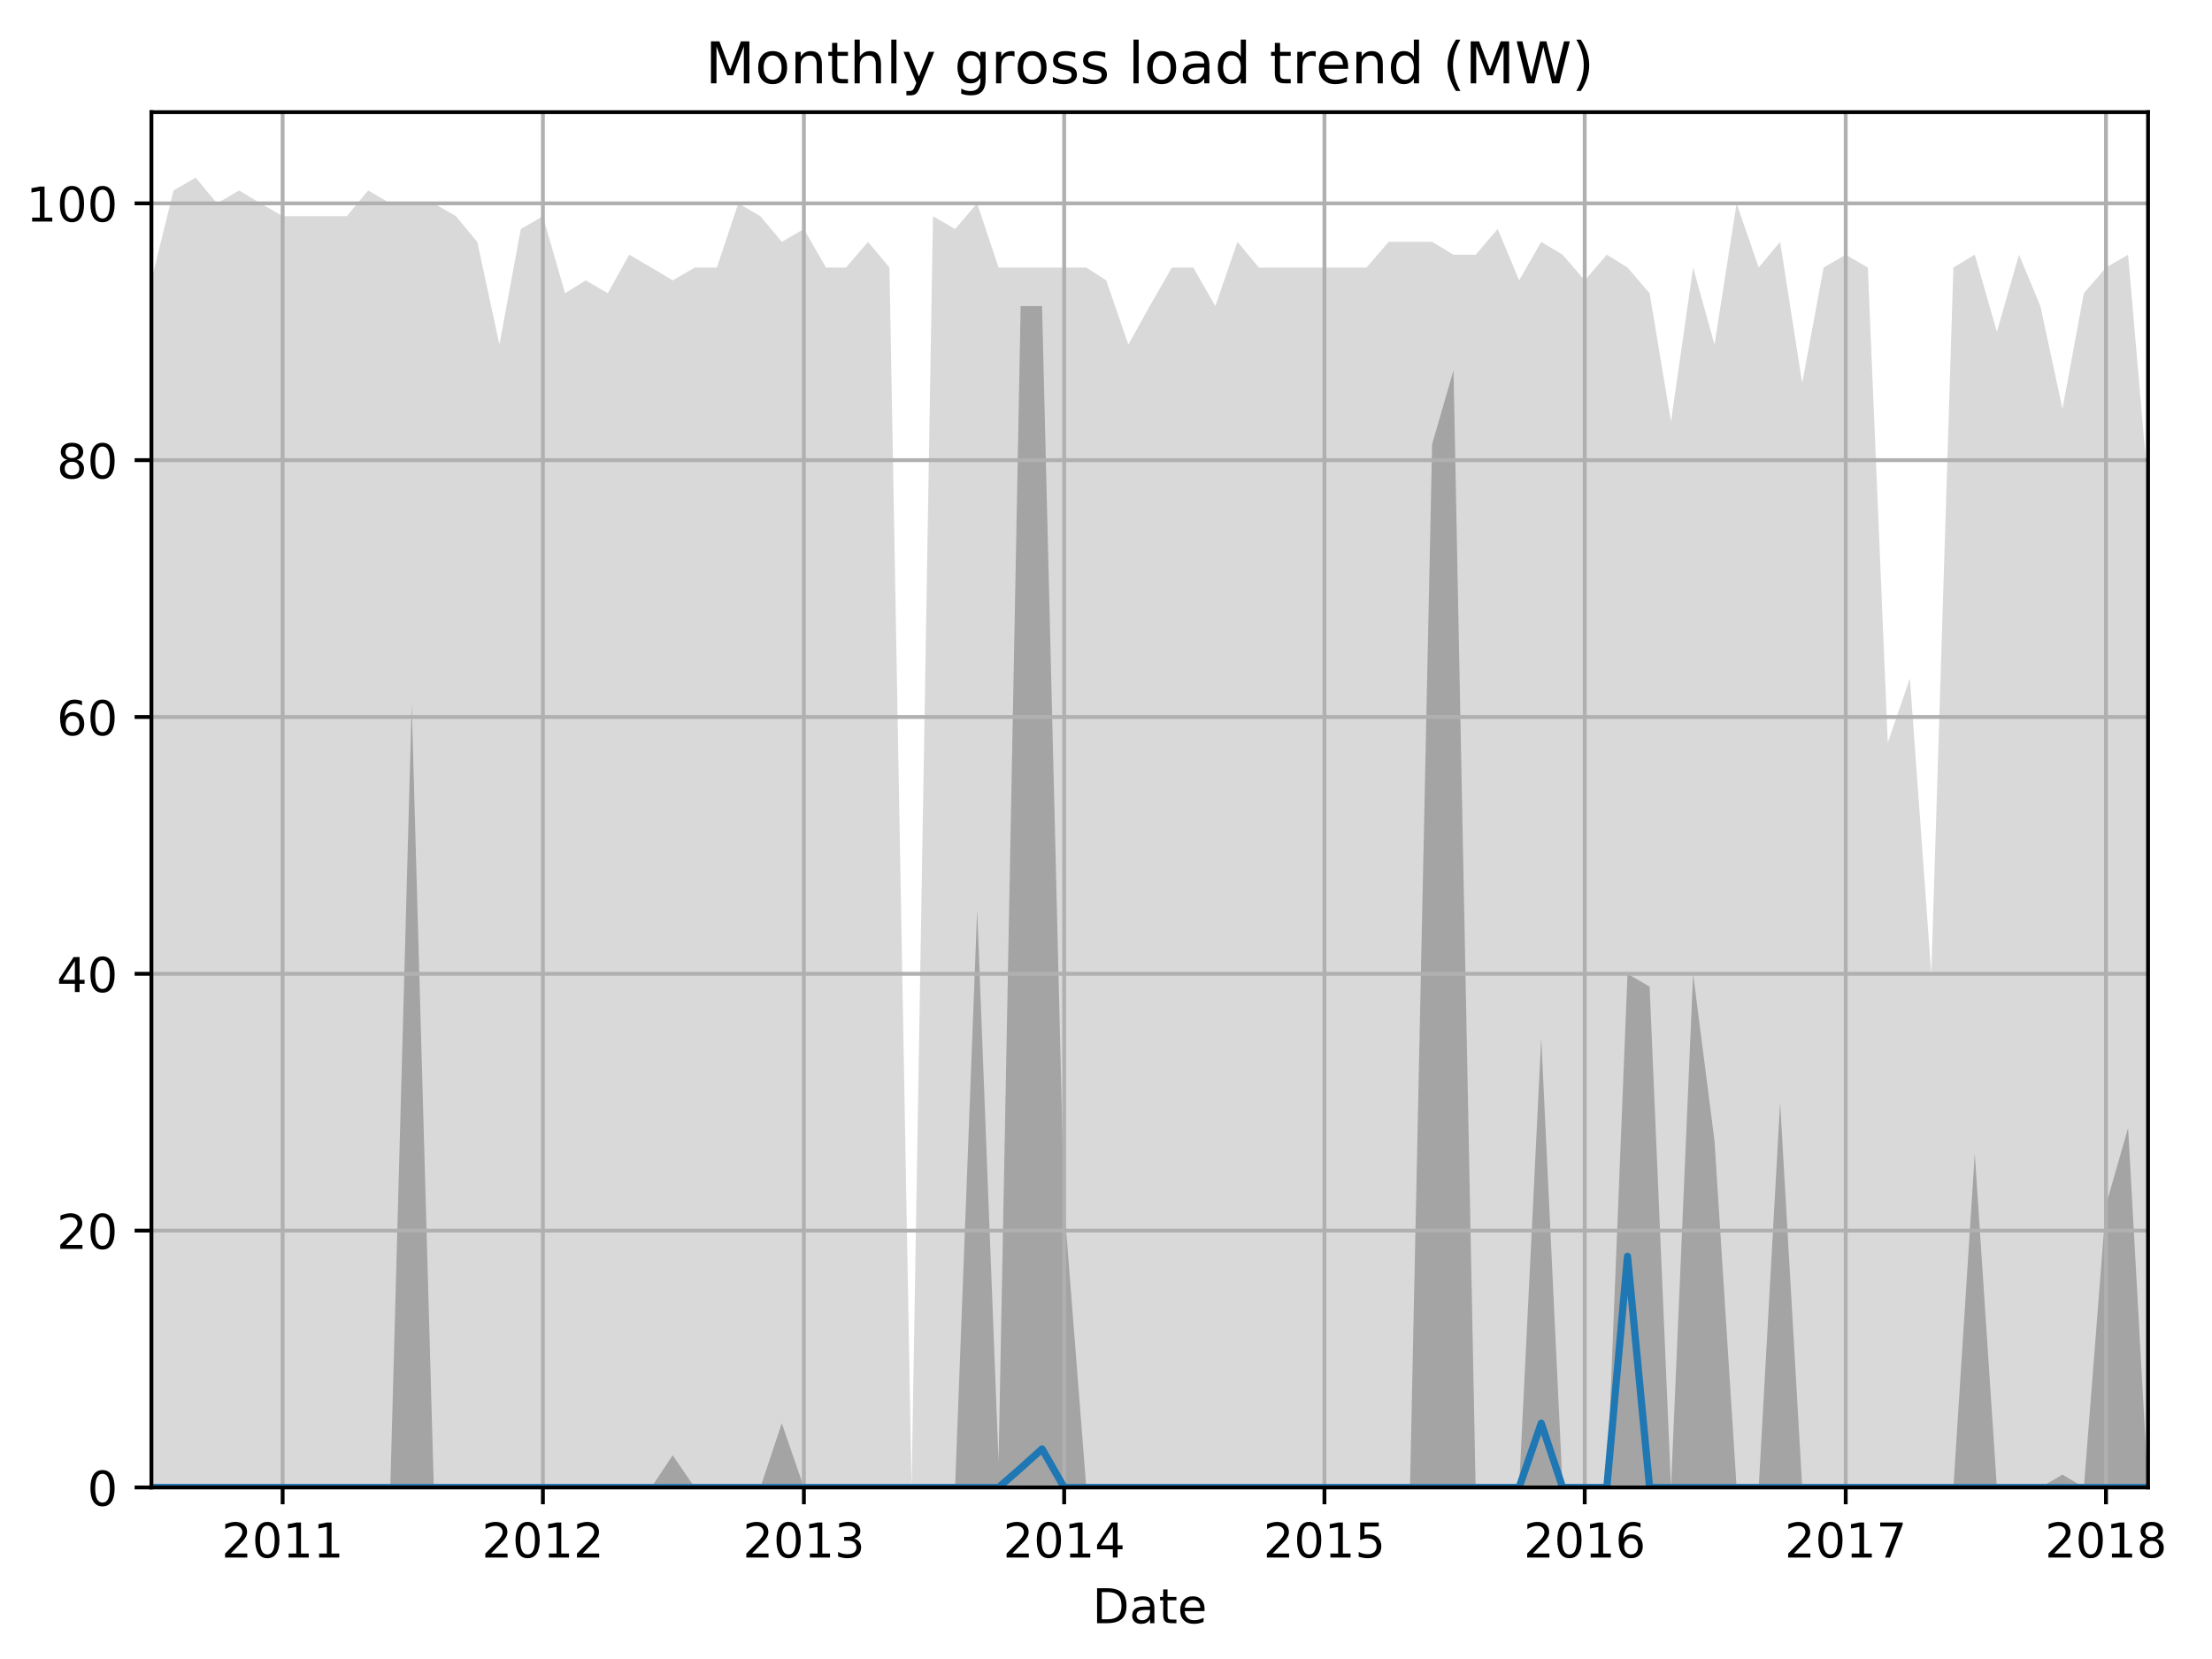 <?xml version="1.0" encoding="utf-8" standalone="no"?>
<!DOCTYPE svg PUBLIC "-//W3C//DTD SVG 1.1//EN"
  "http://www.w3.org/Graphics/SVG/1.1/DTD/svg11.dtd">
<!-- Created with matplotlib (http://matplotlib.org/) -->
<svg height="345.6pt" version="1.1" viewBox="0 0 460.8 345.6" width="460.8pt" xmlns="http://www.w3.org/2000/svg" xmlns:xlink="http://www.w3.org/1999/xlink">
 <defs>
  <style type="text/css">
*{stroke-linecap:butt;stroke-linejoin:round;}
  </style>
 </defs>
 <g id="figure_1">
  <g id="patch_1">
   <path d="M 0 345.6 
L 460.8 345.6 
L 460.8 0 
L 0 0 
z
" style="fill:none;"/>
  </g>
  <g id="axes_1">
   <g id="patch_2">
    <path d="M 31.543 309.863 
L 447.48 309.863 
L 447.48 23.365 
L 31.543 23.365 
z
" style="fill:none;"/>
   </g>
   <g id="PolyCollection_1">
    <path clip-path="url(#pf020d485e5)" d="M 31.543 58.408 
L 31.543 309.863 
L 36.148 309.863 
L 40.753 309.863 
L 45.21 309.863 
L 49.815 309.863 
L 54.271 309.863 
L 58.876 309.863 
L 63.481 309.863 
L 67.64 309.863 
L 72.245 309.863 
L 76.702 309.863 
L 81.307 309.863 
L 85.763 309.863 
L 90.368 309.863 
L 94.973 309.863 
L 99.43 309.863 
L 104.035 309.863 
L 108.491 309.863 
L 113.096 309.863 
L 117.701 309.863 
L 122.009 309.863 
L 126.614 309.863 
L 131.071 309.863 
L 135.676 309.863 
L 140.132 309.863 
L 144.737 309.863 
L 149.342 309.863 
L 153.799 309.863 
L 158.404 309.863 
L 162.86 309.863 
L 167.465 309.863 
L 172.07 309.863 
L 176.23 309.863 
L 180.835 309.863 
L 185.291 309.863 
L 189.896 309.863 
L 194.353 309.863 
L 198.958 309.863 
L 203.563 309.863 
L 208.019 309.863 
L 212.624 309.863 
L 217.081 309.863 
L 221.686 309.863 
L 226.291 309.863 
L 230.45 309.863 
L 235.055 309.863 
L 239.512 309.863 
L 244.117 309.863 
L 248.573 309.863 
L 253.178 309.863 
L 257.783 309.863 
L 262.239 309.863 
L 266.845 309.863 
L 271.301 309.863 
L 275.906 309.863 
L 280.511 309.863 
L 284.67 309.863 
L 289.275 309.863 
L 293.732 309.863 
L 298.337 309.863 
L 302.793 309.863 
L 307.398 309.863 
L 312.003 309.863 
L 316.46 309.863 
L 321.065 309.863 
L 325.521 309.863 
L 330.126 309.863 
L 334.731 309.863 
L 339.039 309.863 
L 343.644 309.863 
L 348.101 309.863 
L 352.706 309.863 
L 357.162 309.863 
L 361.767 309.863 
L 366.372 309.863 
L 370.829 309.863 
L 375.434 309.863 
L 379.89 309.863 
L 384.495 309.863 
L 389.1 309.863 
L 393.26 309.863 
L 397.865 309.863 
L 402.321 309.863 
L 406.926 309.863 
L 411.383 309.863 
L 415.988 309.863 
L 420.593 309.863 
L 425.049 309.863 
L 429.654 309.863 
L 434.111 309.863 
L 438.716 309.863 
L 443.321 309.863 
L 447.48 309.863 
L 447.48 101.209 
L 447.48 101.209 
L 443.321 53.058 
L 438.716 55.733 
L 434.111 61.083 
L 429.654 85.159 
L 425.049 63.758 
L 420.593 53.058 
L 415.988 69.109 
L 411.383 53.058 
L 406.926 55.733 
L 402.321 202.861 
L 397.865 141.335 
L 393.26 154.71 
L 389.1 55.733 
L 384.495 53.058 
L 379.89 55.733 
L 375.434 79.809 
L 370.829 50.383 
L 366.372 55.733 
L 361.767 42.358 
L 357.162 71.784 
L 352.706 55.733 
L 348.101 87.834 
L 343.644 61.083 
L 339.039 55.733 
L 334.731 53.058 
L 330.126 58.408 
L 325.521 53.058 
L 321.065 50.383 
L 316.46 58.408 
L 312.003 47.708 
L 307.398 53.058 
L 302.793 53.058 
L 298.337 50.383 
L 293.732 50.383 
L 289.275 50.383 
L 284.67 55.733 
L 280.511 55.733 
L 275.906 55.733 
L 271.301 55.733 
L 266.845 55.733 
L 262.239 55.733 
L 257.783 50.383 
L 253.178 63.758 
L 248.573 55.733 
L 244.117 55.733 
L 239.512 63.758 
L 235.055 71.784 
L 230.45 58.408 
L 226.291 55.733 
L 221.686 55.733 
L 217.081 55.733 
L 212.624 55.733 
L 208.019 55.733 
L 203.563 42.358 
L 198.958 47.708 
L 194.353 45.033 
L 189.896 309.863 
L 185.291 55.733 
L 180.835 50.383 
L 176.23 55.733 
L 172.07 55.733 
L 167.465 47.708 
L 162.86 50.383 
L 158.404 45.033 
L 153.799 42.358 
L 149.342 55.733 
L 144.737 55.733 
L 140.132 58.408 
L 135.676 55.733 
L 131.071 53.058 
L 126.614 61.083 
L 122.009 58.408 
L 117.701 61.083 
L 113.096 45.033 
L 108.491 47.708 
L 104.035 71.784 
L 99.43 50.383 
L 94.973 45.033 
L 90.368 42.358 
L 85.763 42.358 
L 81.307 42.358 
L 76.702 39.683 
L 72.245 45.033 
L 67.64 45.033 
L 63.481 45.033 
L 58.876 45.033 
L 54.271 42.358 
L 49.815 39.683 
L 45.21 42.358 
L 40.753 37.008 
L 36.148 39.683 
L 31.543 58.408 
z
" style="fill:#808080;fill-opacity:0.3;"/>
   </g>
   <g id="PolyCollection_2">
    <path clip-path="url(#pf020d485e5)" d="M 31.543 309.863 
L 31.543 309.863 
L 36.148 309.863 
L 40.753 309.863 
L 45.21 309.863 
L 49.815 309.863 
L 54.271 309.863 
L 58.876 309.863 
L 63.481 309.863 
L 67.64 309.863 
L 72.245 309.863 
L 76.702 309.863 
L 81.307 309.863 
L 85.763 309.863 
L 90.368 309.863 
L 94.973 309.863 
L 99.43 309.863 
L 104.035 309.863 
L 108.491 309.863 
L 113.096 309.863 
L 117.701 309.863 
L 122.009 309.863 
L 126.614 309.863 
L 131.071 309.863 
L 135.676 309.863 
L 140.132 309.863 
L 144.737 309.863 
L 149.342 309.863 
L 153.799 309.863 
L 158.404 309.863 
L 162.86 309.863 
L 167.465 309.863 
L 172.07 309.863 
L 176.23 309.863 
L 180.835 309.863 
L 185.291 309.863 
L 189.896 309.863 
L 194.353 309.863 
L 198.958 309.863 
L 203.563 309.863 
L 208.019 309.863 
L 212.624 309.863 
L 217.081 309.863 
L 221.686 309.863 
L 226.291 309.863 
L 230.45 309.863 
L 235.055 309.863 
L 239.512 309.863 
L 244.117 309.863 
L 248.573 309.863 
L 253.178 309.863 
L 257.783 309.863 
L 262.239 309.863 
L 266.845 309.863 
L 271.301 309.863 
L 275.906 309.863 
L 280.511 309.863 
L 284.67 309.863 
L 289.275 309.863 
L 293.732 309.863 
L 298.337 309.863 
L 302.793 309.863 
L 307.398 309.863 
L 312.003 309.863 
L 316.46 309.863 
L 321.065 309.863 
L 325.521 309.863 
L 330.126 309.863 
L 334.731 309.863 
L 339.039 309.863 
L 343.644 309.863 
L 348.101 309.863 
L 352.706 309.863 
L 357.162 309.863 
L 361.767 309.863 
L 366.372 309.863 
L 370.829 309.863 
L 375.434 309.863 
L 379.89 309.863 
L 384.495 309.863 
L 389.1 309.863 
L 393.26 309.863 
L 397.865 309.863 
L 402.321 309.863 
L 406.926 309.863 
L 411.383 309.863 
L 415.988 309.863 
L 420.593 309.863 
L 425.049 309.863 
L 429.654 309.863 
L 434.111 309.863 
L 438.716 309.863 
L 443.321 309.863 
L 447.48 309.863 
L 447.48 309.863 
L 447.48 309.863 
L 443.321 234.962 
L 438.716 251.012 
L 434.111 309.863 
L 429.654 307.188 
L 425.049 309.863 
L 420.593 309.863 
L 415.988 309.863 
L 411.383 240.312 
L 406.926 309.863 
L 402.321 309.863 
L 397.865 309.863 
L 393.26 309.863 
L 389.1 309.863 
L 384.495 309.863 
L 379.89 309.863 
L 375.434 309.863 
L 370.829 229.612 
L 366.372 309.863 
L 361.767 309.863 
L 357.162 237.637 
L 352.706 202.861 
L 348.101 309.863 
L 343.644 205.536 
L 339.039 202.861 
L 334.731 309.863 
L 330.126 309.863 
L 325.521 309.863 
L 321.065 216.237 
L 316.46 309.863 
L 312.003 309.863 
L 307.398 309.863 
L 302.793 77.134 
L 298.337 92.515 
L 293.732 309.863 
L 289.275 309.863 
L 284.67 309.863 
L 280.511 309.863 
L 275.906 309.863 
L 271.301 309.863 
L 266.845 309.863 
L 262.239 309.863 
L 257.783 309.863 
L 253.178 309.863 
L 248.573 309.863 
L 244.117 309.863 
L 239.512 309.863 
L 235.055 309.863 
L 230.45 309.863 
L 226.291 309.863 
L 221.686 251.012 
L 217.081 63.758 
L 212.624 63.758 
L 208.019 304.513 
L 203.563 189.486 
L 198.958 309.863 
L 194.353 309.863 
L 189.896 309.863 
L 185.291 309.863 
L 180.835 309.863 
L 176.23 309.863 
L 172.07 309.863 
L 167.465 309.863 
L 162.86 296.488 
L 158.404 309.863 
L 153.799 309.863 
L 149.342 309.863 
L 144.737 309.863 
L 140.132 303.176 
L 135.676 309.863 
L 131.071 309.863 
L 126.614 309.863 
L 122.009 309.863 
L 117.701 309.863 
L 113.096 309.863 
L 108.491 309.863 
L 104.035 309.863 
L 99.43 309.863 
L 94.973 309.863 
L 90.368 309.863 
L 85.763 146.685 
L 81.307 309.863 
L 76.702 309.863 
L 72.245 309.863 
L 67.64 309.863 
L 63.481 309.863 
L 58.876 309.863 
L 54.271 309.863 
L 49.815 309.863 
L 45.21 309.863 
L 40.753 309.863 
L 36.148 309.863 
L 31.543 309.863 
z
" style="fill:#808080;fill-opacity:0.6;"/>
   </g>
   <g id="matplotlib.axis_1">
    <g id="xtick_1">
     <g id="line2d_1">
      <path clip-path="url(#pf020d485e5)" d="M 58.876 309.863 
L 58.876 23.365 
" style="fill:none;stroke:#b0b0b0;stroke-linecap:square;stroke-width:0.8;"/>
     </g>
     <g id="line2d_2">
      <defs>
       <path d="M 0 0 
L 0 3.5 
" id="m353ebe69ec" style="stroke:#000000;stroke-width:0.8;"/>
      </defs>
      <g>
       <use style="stroke:#000000;stroke-width:0.8;" x="58.876" xlink:href="#m353ebe69ec" y="309.863"/>
      </g>
     </g>
     <g id="text_1">
      <!-- 2011 -->
      <defs>
       <path d="M 19.188 8.297 
L 53.609 8.297 
L 53.609 0 
L 7.328 0 
L 7.328 8.297 
Q 12.938 14.109 22.625 23.891 
Q 32.328 33.688 34.812 36.531 
Q 39.547 41.844 41.422 45.531 
Q 43.312 49.219 43.312 52.781 
Q 43.312 58.594 39.234 62.25 
Q 35.156 65.922 28.609 65.922 
Q 23.969 65.922 18.812 64.312 
Q 13.672 62.703 7.812 59.422 
L 7.812 69.391 
Q 13.766 71.781 18.938 73 
Q 24.125 74.219 28.422 74.219 
Q 39.75 74.219 46.484 68.547 
Q 53.219 62.891 53.219 53.422 
Q 53.219 48.922 51.531 44.891 
Q 49.859 40.875 45.406 35.406 
Q 44.188 33.984 37.641 27.219 
Q 31.109 20.453 19.188 8.297 
z
" id="DejaVuSans-32"/>
       <path d="M 31.781 66.406 
Q 24.172 66.406 20.328 58.906 
Q 16.5 51.422 16.5 36.375 
Q 16.5 21.391 20.328 13.891 
Q 24.172 6.391 31.781 6.391 
Q 39.453 6.391 43.281 13.891 
Q 47.125 21.391 47.125 36.375 
Q 47.125 51.422 43.281 58.906 
Q 39.453 66.406 31.781 66.406 
z
M 31.781 74.219 
Q 44.047 74.219 50.516 64.516 
Q 56.984 54.828 56.984 36.375 
Q 56.984 17.969 50.516 8.266 
Q 44.047 -1.422 31.781 -1.422 
Q 19.531 -1.422 13.062 8.266 
Q 6.594 17.969 6.594 36.375 
Q 6.594 54.828 13.062 64.516 
Q 19.531 74.219 31.781 74.219 
z
" id="DejaVuSans-30"/>
       <path d="M 12.406 8.297 
L 28.516 8.297 
L 28.516 63.922 
L 10.984 60.406 
L 10.984 69.391 
L 28.422 72.906 
L 38.281 72.906 
L 38.281 8.297 
L 54.391 8.297 
L 54.391 0 
L 12.406 0 
z
" id="DejaVuSans-31"/>
      </defs>
      <g transform="translate(46.151 324.462)scale(0.1 -0.1)">
       <use xlink:href="#DejaVuSans-32"/>
       <use x="63.623" xlink:href="#DejaVuSans-30"/>
       <use x="127.246" xlink:href="#DejaVuSans-31"/>
       <use x="190.869" xlink:href="#DejaVuSans-31"/>
      </g>
     </g>
    </g>
    <g id="xtick_2">
     <g id="line2d_3">
      <path clip-path="url(#pf020d485e5)" d="M 113.096 309.863 
L 113.096 23.365 
" style="fill:none;stroke:#b0b0b0;stroke-linecap:square;stroke-width:0.8;"/>
     </g>
     <g id="line2d_4">
      <g>
       <use style="stroke:#000000;stroke-width:0.8;" x="113.096" xlink:href="#m353ebe69ec" y="309.863"/>
      </g>
     </g>
     <g id="text_2">
      <!-- 2012 -->
      <g transform="translate(100.371 324.462)scale(0.1 -0.1)">
       <use xlink:href="#DejaVuSans-32"/>
       <use x="63.623" xlink:href="#DejaVuSans-30"/>
       <use x="127.246" xlink:href="#DejaVuSans-31"/>
       <use x="190.869" xlink:href="#DejaVuSans-32"/>
      </g>
     </g>
    </g>
    <g id="xtick_3">
     <g id="line2d_5">
      <path clip-path="url(#pf020d485e5)" d="M 167.465 309.863 
L 167.465 23.365 
" style="fill:none;stroke:#b0b0b0;stroke-linecap:square;stroke-width:0.8;"/>
     </g>
     <g id="line2d_6">
      <g>
       <use style="stroke:#000000;stroke-width:0.8;" x="167.465" xlink:href="#m353ebe69ec" y="309.863"/>
      </g>
     </g>
     <g id="text_3">
      <!-- 2013 -->
      <defs>
       <path d="M 40.578 39.312 
Q 47.656 37.797 51.625 33 
Q 55.609 28.219 55.609 21.188 
Q 55.609 10.406 48.188 4.484 
Q 40.766 -1.422 27.094 -1.422 
Q 22.516 -1.422 17.656 -0.516 
Q 12.797 0.391 7.625 2.203 
L 7.625 11.719 
Q 11.719 9.328 16.594 8.109 
Q 21.484 6.891 26.812 6.891 
Q 36.078 6.891 40.938 10.547 
Q 45.797 14.203 45.797 21.188 
Q 45.797 27.641 41.281 31.266 
Q 36.766 34.906 28.719 34.906 
L 20.219 34.906 
L 20.219 43.016 
L 29.109 43.016 
Q 36.375 43.016 40.234 45.922 
Q 44.094 48.828 44.094 54.297 
Q 44.094 59.906 40.109 62.906 
Q 36.141 65.922 28.719 65.922 
Q 24.656 65.922 20.016 65.031 
Q 15.375 64.156 9.812 62.312 
L 9.812 71.094 
Q 15.438 72.656 20.344 73.438 
Q 25.25 74.219 29.594 74.219 
Q 40.828 74.219 47.359 69.109 
Q 53.906 64.016 53.906 55.328 
Q 53.906 49.266 50.438 45.094 
Q 46.969 40.922 40.578 39.312 
z
" id="DejaVuSans-33"/>
      </defs>
      <g transform="translate(154.74 324.462)scale(0.1 -0.1)">
       <use xlink:href="#DejaVuSans-32"/>
       <use x="63.623" xlink:href="#DejaVuSans-30"/>
       <use x="127.246" xlink:href="#DejaVuSans-31"/>
       <use x="190.869" xlink:href="#DejaVuSans-33"/>
      </g>
     </g>
    </g>
    <g id="xtick_4">
     <g id="line2d_7">
      <path clip-path="url(#pf020d485e5)" d="M 221.686 309.863 
L 221.686 23.365 
" style="fill:none;stroke:#b0b0b0;stroke-linecap:square;stroke-width:0.8;"/>
     </g>
     <g id="line2d_8">
      <g>
       <use style="stroke:#000000;stroke-width:0.8;" x="221.686" xlink:href="#m353ebe69ec" y="309.863"/>
      </g>
     </g>
     <g id="text_4">
      <!-- 2014 -->
      <defs>
       <path d="M 37.797 64.312 
L 12.891 25.391 
L 37.797 25.391 
z
M 35.203 72.906 
L 47.609 72.906 
L 47.609 25.391 
L 58.016 25.391 
L 58.016 17.188 
L 47.609 17.188 
L 47.609 0 
L 37.797 0 
L 37.797 17.188 
L 4.891 17.188 
L 4.891 26.703 
z
" id="DejaVuSans-34"/>
      </defs>
      <g transform="translate(208.961 324.462)scale(0.1 -0.1)">
       <use xlink:href="#DejaVuSans-32"/>
       <use x="63.623" xlink:href="#DejaVuSans-30"/>
       <use x="127.246" xlink:href="#DejaVuSans-31"/>
       <use x="190.869" xlink:href="#DejaVuSans-34"/>
      </g>
     </g>
    </g>
    <g id="xtick_5">
     <g id="line2d_9">
      <path clip-path="url(#pf020d485e5)" d="M 275.906 309.863 
L 275.906 23.365 
" style="fill:none;stroke:#b0b0b0;stroke-linecap:square;stroke-width:0.8;"/>
     </g>
     <g id="line2d_10">
      <g>
       <use style="stroke:#000000;stroke-width:0.8;" x="275.906" xlink:href="#m353ebe69ec" y="309.863"/>
      </g>
     </g>
     <g id="text_5">
      <!-- 2015 -->
      <defs>
       <path d="M 10.797 72.906 
L 49.516 72.906 
L 49.516 64.594 
L 19.828 64.594 
L 19.828 46.734 
Q 21.969 47.469 24.109 47.828 
Q 26.266 48.188 28.422 48.188 
Q 40.625 48.188 47.75 41.5 
Q 54.891 34.812 54.891 23.391 
Q 54.891 11.625 47.562 5.094 
Q 40.234 -1.422 26.906 -1.422 
Q 22.312 -1.422 17.547 -0.641 
Q 12.797 0.141 7.719 1.703 
L 7.719 11.625 
Q 12.109 9.234 16.797 8.062 
Q 21.484 6.891 26.703 6.891 
Q 35.156 6.891 40.078 11.328 
Q 45.016 15.766 45.016 23.391 
Q 45.016 31 40.078 35.438 
Q 35.156 39.891 26.703 39.891 
Q 22.75 39.891 18.812 39.016 
Q 14.891 38.141 10.797 36.281 
z
" id="DejaVuSans-35"/>
      </defs>
      <g transform="translate(263.181 324.462)scale(0.1 -0.1)">
       <use xlink:href="#DejaVuSans-32"/>
       <use x="63.623" xlink:href="#DejaVuSans-30"/>
       <use x="127.246" xlink:href="#DejaVuSans-31"/>
       <use x="190.869" xlink:href="#DejaVuSans-35"/>
      </g>
     </g>
    </g>
    <g id="xtick_6">
     <g id="line2d_11">
      <path clip-path="url(#pf020d485e5)" d="M 330.126 309.863 
L 330.126 23.365 
" style="fill:none;stroke:#b0b0b0;stroke-linecap:square;stroke-width:0.8;"/>
     </g>
     <g id="line2d_12">
      <g>
       <use style="stroke:#000000;stroke-width:0.8;" x="330.126" xlink:href="#m353ebe69ec" y="309.863"/>
      </g>
     </g>
     <g id="text_6">
      <!-- 2016 -->
      <defs>
       <path d="M 33.016 40.375 
Q 26.375 40.375 22.484 35.828 
Q 18.609 31.297 18.609 23.391 
Q 18.609 15.531 22.484 10.953 
Q 26.375 6.391 33.016 6.391 
Q 39.656 6.391 43.531 10.953 
Q 47.406 15.531 47.406 23.391 
Q 47.406 31.297 43.531 35.828 
Q 39.656 40.375 33.016 40.375 
z
M 52.594 71.297 
L 52.594 62.312 
Q 48.875 64.062 45.094 64.984 
Q 41.312 65.922 37.594 65.922 
Q 27.828 65.922 22.672 59.328 
Q 17.531 52.734 16.797 39.406 
Q 19.672 43.656 24.016 45.922 
Q 28.375 48.188 33.594 48.188 
Q 44.578 48.188 50.953 41.516 
Q 57.328 34.859 57.328 23.391 
Q 57.328 12.156 50.688 5.359 
Q 44.047 -1.422 33.016 -1.422 
Q 20.359 -1.422 13.672 8.266 
Q 6.984 17.969 6.984 36.375 
Q 6.984 53.656 15.188 63.938 
Q 23.391 74.219 37.203 74.219 
Q 40.922 74.219 44.703 73.484 
Q 48.484 72.75 52.594 71.297 
z
" id="DejaVuSans-36"/>
      </defs>
      <g transform="translate(317.401 324.462)scale(0.1 -0.1)">
       <use xlink:href="#DejaVuSans-32"/>
       <use x="63.623" xlink:href="#DejaVuSans-30"/>
       <use x="127.246" xlink:href="#DejaVuSans-31"/>
       <use x="190.869" xlink:href="#DejaVuSans-36"/>
      </g>
     </g>
    </g>
    <g id="xtick_7">
     <g id="line2d_13">
      <path clip-path="url(#pf020d485e5)" d="M 384.495 309.863 
L 384.495 23.365 
" style="fill:none;stroke:#b0b0b0;stroke-linecap:square;stroke-width:0.8;"/>
     </g>
     <g id="line2d_14">
      <g>
       <use style="stroke:#000000;stroke-width:0.8;" x="384.495" xlink:href="#m353ebe69ec" y="309.863"/>
      </g>
     </g>
     <g id="text_7">
      <!-- 2017 -->
      <defs>
       <path d="M 8.203 72.906 
L 55.078 72.906 
L 55.078 68.703 
L 28.609 0 
L 18.312 0 
L 43.219 64.594 
L 8.203 64.594 
z
" id="DejaVuSans-37"/>
      </defs>
      <g transform="translate(371.77 324.462)scale(0.1 -0.1)">
       <use xlink:href="#DejaVuSans-32"/>
       <use x="63.623" xlink:href="#DejaVuSans-30"/>
       <use x="127.246" xlink:href="#DejaVuSans-31"/>
       <use x="190.869" xlink:href="#DejaVuSans-37"/>
      </g>
     </g>
    </g>
    <g id="xtick_8">
     <g id="line2d_15">
      <path clip-path="url(#pf020d485e5)" d="M 438.716 309.863 
L 438.716 23.365 
" style="fill:none;stroke:#b0b0b0;stroke-linecap:square;stroke-width:0.8;"/>
     </g>
     <g id="line2d_16">
      <g>
       <use style="stroke:#000000;stroke-width:0.8;" x="438.716" xlink:href="#m353ebe69ec" y="309.863"/>
      </g>
     </g>
     <g id="text_8">
      <!-- 2018 -->
      <defs>
       <path d="M 31.781 34.625 
Q 24.75 34.625 20.719 30.859 
Q 16.703 27.094 16.703 20.516 
Q 16.703 13.922 20.719 10.156 
Q 24.75 6.391 31.781 6.391 
Q 38.812 6.391 42.859 10.172 
Q 46.922 13.969 46.922 20.516 
Q 46.922 27.094 42.891 30.859 
Q 38.875 34.625 31.781 34.625 
z
M 21.922 38.812 
Q 15.578 40.375 12.031 44.719 
Q 8.5 49.078 8.5 55.328 
Q 8.5 64.062 14.719 69.141 
Q 20.953 74.219 31.781 74.219 
Q 42.672 74.219 48.875 69.141 
Q 55.078 64.062 55.078 55.328 
Q 55.078 49.078 51.531 44.719 
Q 48 40.375 41.703 38.812 
Q 48.828 37.156 52.797 32.312 
Q 56.781 27.484 56.781 20.516 
Q 56.781 9.906 50.312 4.234 
Q 43.844 -1.422 31.781 -1.422 
Q 19.734 -1.422 13.25 4.234 
Q 6.781 9.906 6.781 20.516 
Q 6.781 27.484 10.781 32.312 
Q 14.797 37.156 21.922 38.812 
z
M 18.312 54.391 
Q 18.312 48.734 21.844 45.562 
Q 25.391 42.391 31.781 42.391 
Q 38.141 42.391 41.719 45.562 
Q 45.312 48.734 45.312 54.391 
Q 45.312 60.062 41.719 63.234 
Q 38.141 66.406 31.781 66.406 
Q 25.391 66.406 21.844 63.234 
Q 18.312 60.062 18.312 54.391 
z
" id="DejaVuSans-38"/>
      </defs>
      <g transform="translate(425.991 324.462)scale(0.1 -0.1)">
       <use xlink:href="#DejaVuSans-32"/>
       <use x="63.623" xlink:href="#DejaVuSans-30"/>
       <use x="127.246" xlink:href="#DejaVuSans-31"/>
       <use x="190.869" xlink:href="#DejaVuSans-38"/>
      </g>
     </g>
    </g>
    <g id="text_9">
     <!-- Date -->
     <defs>
      <path d="M 19.672 64.797 
L 19.672 8.109 
L 31.594 8.109 
Q 46.688 8.109 53.688 14.938 
Q 60.688 21.781 60.688 36.531 
Q 60.688 51.172 53.688 57.984 
Q 46.688 64.797 31.594 64.797 
z
M 9.812 72.906 
L 30.078 72.906 
Q 51.266 72.906 61.172 64.094 
Q 71.094 55.281 71.094 36.531 
Q 71.094 17.672 61.125 8.828 
Q 51.172 0 30.078 0 
L 9.812 0 
z
" id="DejaVuSans-44"/>
      <path d="M 34.281 27.484 
Q 23.391 27.484 19.188 25 
Q 14.984 22.516 14.984 16.5 
Q 14.984 11.719 18.141 8.906 
Q 21.297 6.109 26.703 6.109 
Q 34.188 6.109 38.703 11.406 
Q 43.219 16.703 43.219 25.484 
L 43.219 27.484 
z
M 52.203 31.203 
L 52.203 0 
L 43.219 0 
L 43.219 8.297 
Q 40.141 3.328 35.547 0.953 
Q 30.953 -1.422 24.312 -1.422 
Q 15.922 -1.422 10.953 3.297 
Q 6 8.016 6 15.922 
Q 6 25.141 12.172 29.828 
Q 18.359 34.516 30.609 34.516 
L 43.219 34.516 
L 43.219 35.406 
Q 43.219 41.609 39.141 45 
Q 35.062 48.391 27.688 48.391 
Q 23 48.391 18.547 47.266 
Q 14.109 46.141 10.016 43.891 
L 10.016 52.203 
Q 14.938 54.109 19.578 55.047 
Q 24.219 56 28.609 56 
Q 40.484 56 46.344 49.844 
Q 52.203 43.703 52.203 31.203 
z
" id="DejaVuSans-61"/>
      <path d="M 18.312 70.219 
L 18.312 54.688 
L 36.812 54.688 
L 36.812 47.703 
L 18.312 47.703 
L 18.312 18.016 
Q 18.312 11.328 20.141 9.422 
Q 21.969 7.516 27.594 7.516 
L 36.812 7.516 
L 36.812 0 
L 27.594 0 
Q 17.188 0 13.234 3.875 
Q 9.281 7.766 9.281 18.016 
L 9.281 47.703 
L 2.688 47.703 
L 2.688 54.688 
L 9.281 54.688 
L 9.281 70.219 
z
" id="DejaVuSans-74"/>
      <path d="M 56.203 29.594 
L 56.203 25.203 
L 14.891 25.203 
Q 15.484 15.922 20.484 11.062 
Q 25.484 6.203 34.422 6.203 
Q 39.594 6.203 44.453 7.469 
Q 49.312 8.734 54.109 11.281 
L 54.109 2.781 
Q 49.266 0.734 44.188 -0.344 
Q 39.109 -1.422 33.891 -1.422 
Q 20.797 -1.422 13.156 6.188 
Q 5.516 13.812 5.516 26.812 
Q 5.516 40.234 12.766 48.109 
Q 20.016 56 32.328 56 
Q 43.359 56 49.781 48.891 
Q 56.203 41.797 56.203 29.594 
z
M 47.219 32.234 
Q 47.125 39.594 43.094 43.984 
Q 39.062 48.391 32.422 48.391 
Q 24.906 48.391 20.391 44.141 
Q 15.875 39.891 15.188 32.172 
z
" id="DejaVuSans-65"/>
     </defs>
     <g transform="translate(227.561 338.14)scale(0.1 -0.1)">
      <use xlink:href="#DejaVuSans-44"/>
      <use x="77.002" xlink:href="#DejaVuSans-61"/>
      <use x="138.281" xlink:href="#DejaVuSans-74"/>
      <use x="177.49" xlink:href="#DejaVuSans-65"/>
     </g>
    </g>
   </g>
   <g id="matplotlib.axis_2">
    <g id="ytick_1">
     <g id="line2d_17">
      <path clip-path="url(#pf020d485e5)" d="M 31.543 309.863 
L 447.48 309.863 
" style="fill:none;stroke:#b0b0b0;stroke-linecap:square;stroke-width:0.8;"/>
     </g>
     <g id="line2d_18">
      <defs>
       <path d="M 0 0 
L -3.5 0 
" id="mb72a6181fb" style="stroke:#000000;stroke-width:0.8;"/>
      </defs>
      <g>
       <use style="stroke:#000000;stroke-width:0.8;" x="31.543" xlink:href="#mb72a6181fb" y="309.863"/>
      </g>
     </g>
     <g id="text_10">
      <!-- 0 -->
      <g transform="translate(18.18 313.663)scale(0.1 -0.1)">
       <use xlink:href="#DejaVuSans-30"/>
      </g>
     </g>
    </g>
    <g id="ytick_2">
     <g id="line2d_19">
      <path clip-path="url(#pf020d485e5)" d="M 31.543 256.362 
L 447.48 256.362 
" style="fill:none;stroke:#b0b0b0;stroke-linecap:square;stroke-width:0.8;"/>
     </g>
     <g id="line2d_20">
      <g>
       <use style="stroke:#000000;stroke-width:0.8;" x="31.543" xlink:href="#mb72a6181fb" y="256.362"/>
      </g>
     </g>
     <g id="text_11">
      <!-- 20 -->
      <g transform="translate(11.818 260.162)scale(0.1 -0.1)">
       <use xlink:href="#DejaVuSans-32"/>
       <use x="63.623" xlink:href="#DejaVuSans-30"/>
      </g>
     </g>
    </g>
    <g id="ytick_3">
     <g id="line2d_21">
      <path clip-path="url(#pf020d485e5)" d="M 31.543 202.861 
L 447.48 202.861 
" style="fill:none;stroke:#b0b0b0;stroke-linecap:square;stroke-width:0.8;"/>
     </g>
     <g id="line2d_22">
      <g>
       <use style="stroke:#000000;stroke-width:0.8;" x="31.543" xlink:href="#mb72a6181fb" y="202.861"/>
      </g>
     </g>
     <g id="text_12">
      <!-- 40 -->
      <g transform="translate(11.818 206.66)scale(0.1 -0.1)">
       <use xlink:href="#DejaVuSans-34"/>
       <use x="63.623" xlink:href="#DejaVuSans-30"/>
      </g>
     </g>
    </g>
    <g id="ytick_4">
     <g id="line2d_23">
      <path clip-path="url(#pf020d485e5)" d="M 31.543 149.36 
L 447.48 149.36 
" style="fill:none;stroke:#b0b0b0;stroke-linecap:square;stroke-width:0.8;"/>
     </g>
     <g id="line2d_24">
      <g>
       <use style="stroke:#000000;stroke-width:0.8;" x="31.543" xlink:href="#mb72a6181fb" y="149.36"/>
      </g>
     </g>
     <g id="text_13">
      <!-- 60 -->
      <g transform="translate(11.818 153.159)scale(0.1 -0.1)">
       <use xlink:href="#DejaVuSans-36"/>
       <use x="63.623" xlink:href="#DejaVuSans-30"/>
      </g>
     </g>
    </g>
    <g id="ytick_5">
     <g id="line2d_25">
      <path clip-path="url(#pf020d485e5)" d="M 31.543 95.859 
L 447.48 95.859 
" style="fill:none;stroke:#b0b0b0;stroke-linecap:square;stroke-width:0.8;"/>
     </g>
     <g id="line2d_26">
      <g>
       <use style="stroke:#000000;stroke-width:0.8;" x="31.543" xlink:href="#mb72a6181fb" y="95.859"/>
      </g>
     </g>
     <g id="text_14">
      <!-- 80 -->
      <g transform="translate(11.818 99.658)scale(0.1 -0.1)">
       <use xlink:href="#DejaVuSans-38"/>
       <use x="63.623" xlink:href="#DejaVuSans-30"/>
      </g>
     </g>
    </g>
    <g id="ytick_6">
     <g id="line2d_27">
      <path clip-path="url(#pf020d485e5)" d="M 31.543 42.358 
L 447.48 42.358 
" style="fill:none;stroke:#b0b0b0;stroke-linecap:square;stroke-width:0.8;"/>
     </g>
     <g id="line2d_28">
      <g>
       <use style="stroke:#000000;stroke-width:0.8;" x="31.543" xlink:href="#mb72a6181fb" y="42.358"/>
      </g>
     </g>
     <g id="text_15">
      <!-- 100 -->
      <g transform="translate(5.455 46.157)scale(0.1 -0.1)">
       <use xlink:href="#DejaVuSans-31"/>
       <use x="63.623" xlink:href="#DejaVuSans-30"/>
       <use x="127.246" xlink:href="#DejaVuSans-30"/>
      </g>
     </g>
    </g>
   </g>
   <g id="line2d_29">
    <path clip-path="url(#pf020d485e5)" d="M 31.543 309.863 
L 36.148 309.863 
L 40.753 309.863 
L 45.21 309.863 
L 49.815 309.863 
L 54.271 309.863 
L 58.876 309.863 
L 63.481 309.863 
L 67.64 309.863 
L 72.245 309.863 
L 76.702 309.863 
L 81.307 309.863 
L 85.763 309.863 
L 90.368 309.863 
L 94.973 309.863 
L 99.43 309.863 
L 104.035 309.863 
L 108.491 309.863 
L 113.096 309.863 
L 117.701 309.863 
L 122.009 309.863 
L 126.614 309.863 
L 131.071 309.863 
L 135.676 309.863 
L 140.132 309.863 
L 144.737 309.863 
L 149.342 309.863 
L 153.799 309.863 
L 158.404 309.863 
L 162.86 309.863 
L 167.465 309.863 
L 172.07 309.863 
L 176.23 309.863 
L 180.835 309.863 
L 185.291 309.863 
L 189.896 309.863 
L 194.353 309.863 
L 198.958 309.863 
L 203.563 309.863 
L 208.019 309.863 
L 212.624 305.851 
L 217.081 301.838 
L 221.686 309.863 
L 226.291 309.863 
L 230.45 309.863 
L 235.055 309.863 
L 239.512 309.863 
L 244.117 309.863 
L 248.573 309.863 
L 253.178 309.863 
L 257.783 309.863 
L 262.239 309.863 
L 266.845 309.863 
L 271.301 309.863 
L 275.906 309.863 
L 280.511 309.863 
L 284.67 309.863 
L 289.275 309.863 
L 293.732 309.863 
L 298.337 309.863 
L 302.793 309.863 
L 307.398 309.863 
L 312.003 309.863 
L 316.46 309.863 
L 321.065 296.488 
L 325.521 309.863 
L 330.126 309.863 
L 334.731 309.863 
L 339.039 261.712 
L 343.644 309.863 
L 348.101 309.863 
L 352.706 309.863 
L 357.162 309.863 
L 361.767 309.863 
L 366.372 309.863 
L 370.829 309.863 
L 375.434 309.863 
L 379.89 309.863 
L 384.495 309.863 
L 389.1 309.863 
L 393.26 309.863 
L 397.865 309.863 
L 402.321 309.863 
L 406.926 309.863 
L 411.383 309.863 
L 415.988 309.863 
L 420.593 309.863 
L 425.049 309.863 
L 429.654 309.863 
L 434.111 309.863 
L 438.716 309.863 
L 443.321 309.863 
L 447.48 309.863 
" style="fill:none;stroke:#1f77b4;stroke-linecap:square;stroke-width:1.5;"/>
   </g>
   <g id="patch_3">
    <path d="M 31.543 309.863 
L 31.543 23.365 
" style="fill:none;stroke:#000000;stroke-linecap:square;stroke-linejoin:miter;stroke-width:0.8;"/>
   </g>
   <g id="patch_4">
    <path d="M 447.48 309.863 
L 447.48 23.365 
" style="fill:none;stroke:#000000;stroke-linecap:square;stroke-linejoin:miter;stroke-width:0.8;"/>
   </g>
   <g id="patch_5">
    <path d="M 31.543 309.863 
L 447.48 309.863 
" style="fill:none;stroke:#000000;stroke-linecap:square;stroke-linejoin:miter;stroke-width:0.8;"/>
   </g>
   <g id="patch_6">
    <path d="M 31.543 23.365 
L 447.48 23.365 
" style="fill:none;stroke:#000000;stroke-linecap:square;stroke-linejoin:miter;stroke-width:0.8;"/>
   </g>
   <g id="text_16">
    <!-- Monthly gross load trend (MW) -->
    <defs>
     <path d="M 9.812 72.906 
L 24.516 72.906 
L 43.109 23.297 
L 61.812 72.906 
L 76.516 72.906 
L 76.516 0 
L 66.891 0 
L 66.891 64.016 
L 48.094 14.016 
L 38.188 14.016 
L 19.391 64.016 
L 19.391 0 
L 9.812 0 
z
" id="DejaVuSans-4d"/>
     <path d="M 30.609 48.391 
Q 23.391 48.391 19.188 42.75 
Q 14.984 37.109 14.984 27.297 
Q 14.984 17.484 19.156 11.844 
Q 23.344 6.203 30.609 6.203 
Q 37.797 6.203 41.984 11.859 
Q 46.188 17.531 46.188 27.297 
Q 46.188 37.016 41.984 42.703 
Q 37.797 48.391 30.609 48.391 
z
M 30.609 56 
Q 42.328 56 49.016 48.375 
Q 55.719 40.766 55.719 27.297 
Q 55.719 13.875 49.016 6.219 
Q 42.328 -1.422 30.609 -1.422 
Q 18.844 -1.422 12.172 6.219 
Q 5.516 13.875 5.516 27.297 
Q 5.516 40.766 12.172 48.375 
Q 18.844 56 30.609 56 
z
" id="DejaVuSans-6f"/>
     <path d="M 54.891 33.016 
L 54.891 0 
L 45.906 0 
L 45.906 32.719 
Q 45.906 40.484 42.875 44.328 
Q 39.844 48.188 33.797 48.188 
Q 26.516 48.188 22.312 43.547 
Q 18.109 38.922 18.109 30.906 
L 18.109 0 
L 9.078 0 
L 9.078 54.688 
L 18.109 54.688 
L 18.109 46.188 
Q 21.344 51.125 25.703 53.562 
Q 30.078 56 35.797 56 
Q 45.219 56 50.047 50.172 
Q 54.891 44.344 54.891 33.016 
z
" id="DejaVuSans-6e"/>
     <path d="M 54.891 33.016 
L 54.891 0 
L 45.906 0 
L 45.906 32.719 
Q 45.906 40.484 42.875 44.328 
Q 39.844 48.188 33.797 48.188 
Q 26.516 48.188 22.312 43.547 
Q 18.109 38.922 18.109 30.906 
L 18.109 0 
L 9.078 0 
L 9.078 75.984 
L 18.109 75.984 
L 18.109 46.188 
Q 21.344 51.125 25.703 53.562 
Q 30.078 56 35.797 56 
Q 45.219 56 50.047 50.172 
Q 54.891 44.344 54.891 33.016 
z
" id="DejaVuSans-68"/>
     <path d="M 9.422 75.984 
L 18.406 75.984 
L 18.406 0 
L 9.422 0 
z
" id="DejaVuSans-6c"/>
     <path d="M 32.172 -5.078 
Q 28.375 -14.844 24.75 -17.812 
Q 21.141 -20.797 15.094 -20.797 
L 7.906 -20.797 
L 7.906 -13.281 
L 13.188 -13.281 
Q 16.891 -13.281 18.938 -11.516 
Q 21 -9.766 23.484 -3.219 
L 25.094 0.875 
L 2.984 54.688 
L 12.5 54.688 
L 29.594 11.922 
L 46.688 54.688 
L 56.203 54.688 
z
" id="DejaVuSans-79"/>
     <path id="DejaVuSans-20"/>
     <path d="M 45.406 27.984 
Q 45.406 37.75 41.375 43.109 
Q 37.359 48.484 30.078 48.484 
Q 22.859 48.484 18.828 43.109 
Q 14.797 37.75 14.797 27.984 
Q 14.797 18.266 18.828 12.891 
Q 22.859 7.516 30.078 7.516 
Q 37.359 7.516 41.375 12.891 
Q 45.406 18.266 45.406 27.984 
z
M 54.391 6.781 
Q 54.391 -7.172 48.188 -13.984 
Q 42 -20.797 29.203 -20.797 
Q 24.469 -20.797 20.266 -20.094 
Q 16.062 -19.391 12.109 -17.922 
L 12.109 -9.188 
Q 16.062 -11.328 19.922 -12.344 
Q 23.781 -13.375 27.781 -13.375 
Q 36.625 -13.375 41.016 -8.766 
Q 45.406 -4.156 45.406 5.172 
L 45.406 9.625 
Q 42.625 4.781 38.281 2.391 
Q 33.938 0 27.875 0 
Q 17.828 0 11.672 7.656 
Q 5.516 15.328 5.516 27.984 
Q 5.516 40.672 11.672 48.328 
Q 17.828 56 27.875 56 
Q 33.938 56 38.281 53.609 
Q 42.625 51.219 45.406 46.391 
L 45.406 54.688 
L 54.391 54.688 
z
" id="DejaVuSans-67"/>
     <path d="M 41.109 46.297 
Q 39.594 47.172 37.812 47.578 
Q 36.031 48 33.891 48 
Q 26.266 48 22.188 43.047 
Q 18.109 38.094 18.109 28.812 
L 18.109 0 
L 9.078 0 
L 9.078 54.688 
L 18.109 54.688 
L 18.109 46.188 
Q 20.953 51.172 25.484 53.578 
Q 30.031 56 36.531 56 
Q 37.453 56 38.578 55.875 
Q 39.703 55.766 41.062 55.516 
z
" id="DejaVuSans-72"/>
     <path d="M 44.281 53.078 
L 44.281 44.578 
Q 40.484 46.531 36.375 47.5 
Q 32.281 48.484 27.875 48.484 
Q 21.188 48.484 17.844 46.438 
Q 14.5 44.391 14.5 40.281 
Q 14.5 37.156 16.891 35.375 
Q 19.281 33.594 26.516 31.984 
L 29.594 31.297 
Q 39.156 29.25 43.188 25.516 
Q 47.219 21.781 47.219 15.094 
Q 47.219 7.469 41.188 3.016 
Q 35.156 -1.422 24.609 -1.422 
Q 20.219 -1.422 15.453 -0.562 
Q 10.688 0.297 5.422 2 
L 5.422 11.281 
Q 10.406 8.688 15.234 7.391 
Q 20.062 6.109 24.812 6.109 
Q 31.156 6.109 34.562 8.281 
Q 37.984 10.453 37.984 14.406 
Q 37.984 18.062 35.516 20.016 
Q 33.062 21.969 24.703 23.781 
L 21.578 24.516 
Q 13.234 26.266 9.516 29.906 
Q 5.812 33.547 5.812 39.891 
Q 5.812 47.609 11.281 51.797 
Q 16.75 56 26.812 56 
Q 31.781 56 36.172 55.266 
Q 40.578 54.547 44.281 53.078 
z
" id="DejaVuSans-73"/>
     <path d="M 45.406 46.391 
L 45.406 75.984 
L 54.391 75.984 
L 54.391 0 
L 45.406 0 
L 45.406 8.203 
Q 42.578 3.328 38.25 0.953 
Q 33.938 -1.422 27.875 -1.422 
Q 17.969 -1.422 11.734 6.484 
Q 5.516 14.406 5.516 27.297 
Q 5.516 40.188 11.734 48.094 
Q 17.969 56 27.875 56 
Q 33.938 56 38.25 53.625 
Q 42.578 51.266 45.406 46.391 
z
M 14.797 27.297 
Q 14.797 17.391 18.875 11.75 
Q 22.953 6.109 30.078 6.109 
Q 37.203 6.109 41.297 11.75 
Q 45.406 17.391 45.406 27.297 
Q 45.406 37.203 41.297 42.844 
Q 37.203 48.484 30.078 48.484 
Q 22.953 48.484 18.875 42.844 
Q 14.797 37.203 14.797 27.297 
z
" id="DejaVuSans-64"/>
     <path d="M 31 75.875 
Q 24.469 64.656 21.281 53.656 
Q 18.109 42.672 18.109 31.391 
Q 18.109 20.125 21.312 9.062 
Q 24.516 -2 31 -13.188 
L 23.188 -13.188 
Q 15.875 -1.703 12.234 9.375 
Q 8.594 20.453 8.594 31.391 
Q 8.594 42.281 12.203 53.312 
Q 15.828 64.359 23.188 75.875 
z
" id="DejaVuSans-28"/>
     <path d="M 3.328 72.906 
L 13.281 72.906 
L 28.609 11.281 
L 43.891 72.906 
L 54.984 72.906 
L 70.312 11.281 
L 85.594 72.906 
L 95.609 72.906 
L 77.297 0 
L 64.891 0 
L 49.516 63.281 
L 33.984 0 
L 21.578 0 
z
" id="DejaVuSans-57"/>
     <path d="M 8.016 75.875 
L 15.828 75.875 
Q 23.141 64.359 26.781 53.312 
Q 30.422 42.281 30.422 31.391 
Q 30.422 20.453 26.781 9.375 
Q 23.141 -1.703 15.828 -13.188 
L 8.016 -13.188 
Q 14.5 -2 17.703 9.062 
Q 20.906 20.125 20.906 31.391 
Q 20.906 42.672 17.703 53.656 
Q 14.5 64.656 8.016 75.875 
z
" id="DejaVuSans-29"/>
    </defs>
    <g transform="translate(146.929 17.365)scale(0.12 -0.12)">
     <use xlink:href="#DejaVuSans-4d"/>
     <use x="86.279" xlink:href="#DejaVuSans-6f"/>
     <use x="147.461" xlink:href="#DejaVuSans-6e"/>
     <use x="210.84" xlink:href="#DejaVuSans-74"/>
     <use x="250.049" xlink:href="#DejaVuSans-68"/>
     <use x="313.428" xlink:href="#DejaVuSans-6c"/>
     <use x="341.211" xlink:href="#DejaVuSans-79"/>
     <use x="400.391" xlink:href="#DejaVuSans-20"/>
     <use x="432.178" xlink:href="#DejaVuSans-67"/>
     <use x="495.654" xlink:href="#DejaVuSans-72"/>
     <use x="536.736" xlink:href="#DejaVuSans-6f"/>
     <use x="597.918" xlink:href="#DejaVuSans-73"/>
     <use x="650.018" xlink:href="#DejaVuSans-73"/>
     <use x="702.117" xlink:href="#DejaVuSans-20"/>
     <use x="733.904" xlink:href="#DejaVuSans-6c"/>
     <use x="761.688" xlink:href="#DejaVuSans-6f"/>
     <use x="822.869" xlink:href="#DejaVuSans-61"/>
     <use x="884.148" xlink:href="#DejaVuSans-64"/>
     <use x="947.625" xlink:href="#DejaVuSans-20"/>
     <use x="979.412" xlink:href="#DejaVuSans-74"/>
     <use x="1018.621" xlink:href="#DejaVuSans-72"/>
     <use x="1059.703" xlink:href="#DejaVuSans-65"/>
     <use x="1121.227" xlink:href="#DejaVuSans-6e"/>
     <use x="1184.605" xlink:href="#DejaVuSans-64"/>
     <use x="1248.082" xlink:href="#DejaVuSans-20"/>
     <use x="1279.869" xlink:href="#DejaVuSans-28"/>
     <use x="1318.883" xlink:href="#DejaVuSans-4d"/>
     <use x="1405.162" xlink:href="#DejaVuSans-57"/>
     <use x="1504.039" xlink:href="#DejaVuSans-29"/>
    </g>
   </g>
  </g>
 </g>
 <defs>
  <clipPath id="pf020d485e5">
   <rect height="286.498" width="415.937" x="31.543" y="23.365"/>
  </clipPath>
 </defs>
</svg>
